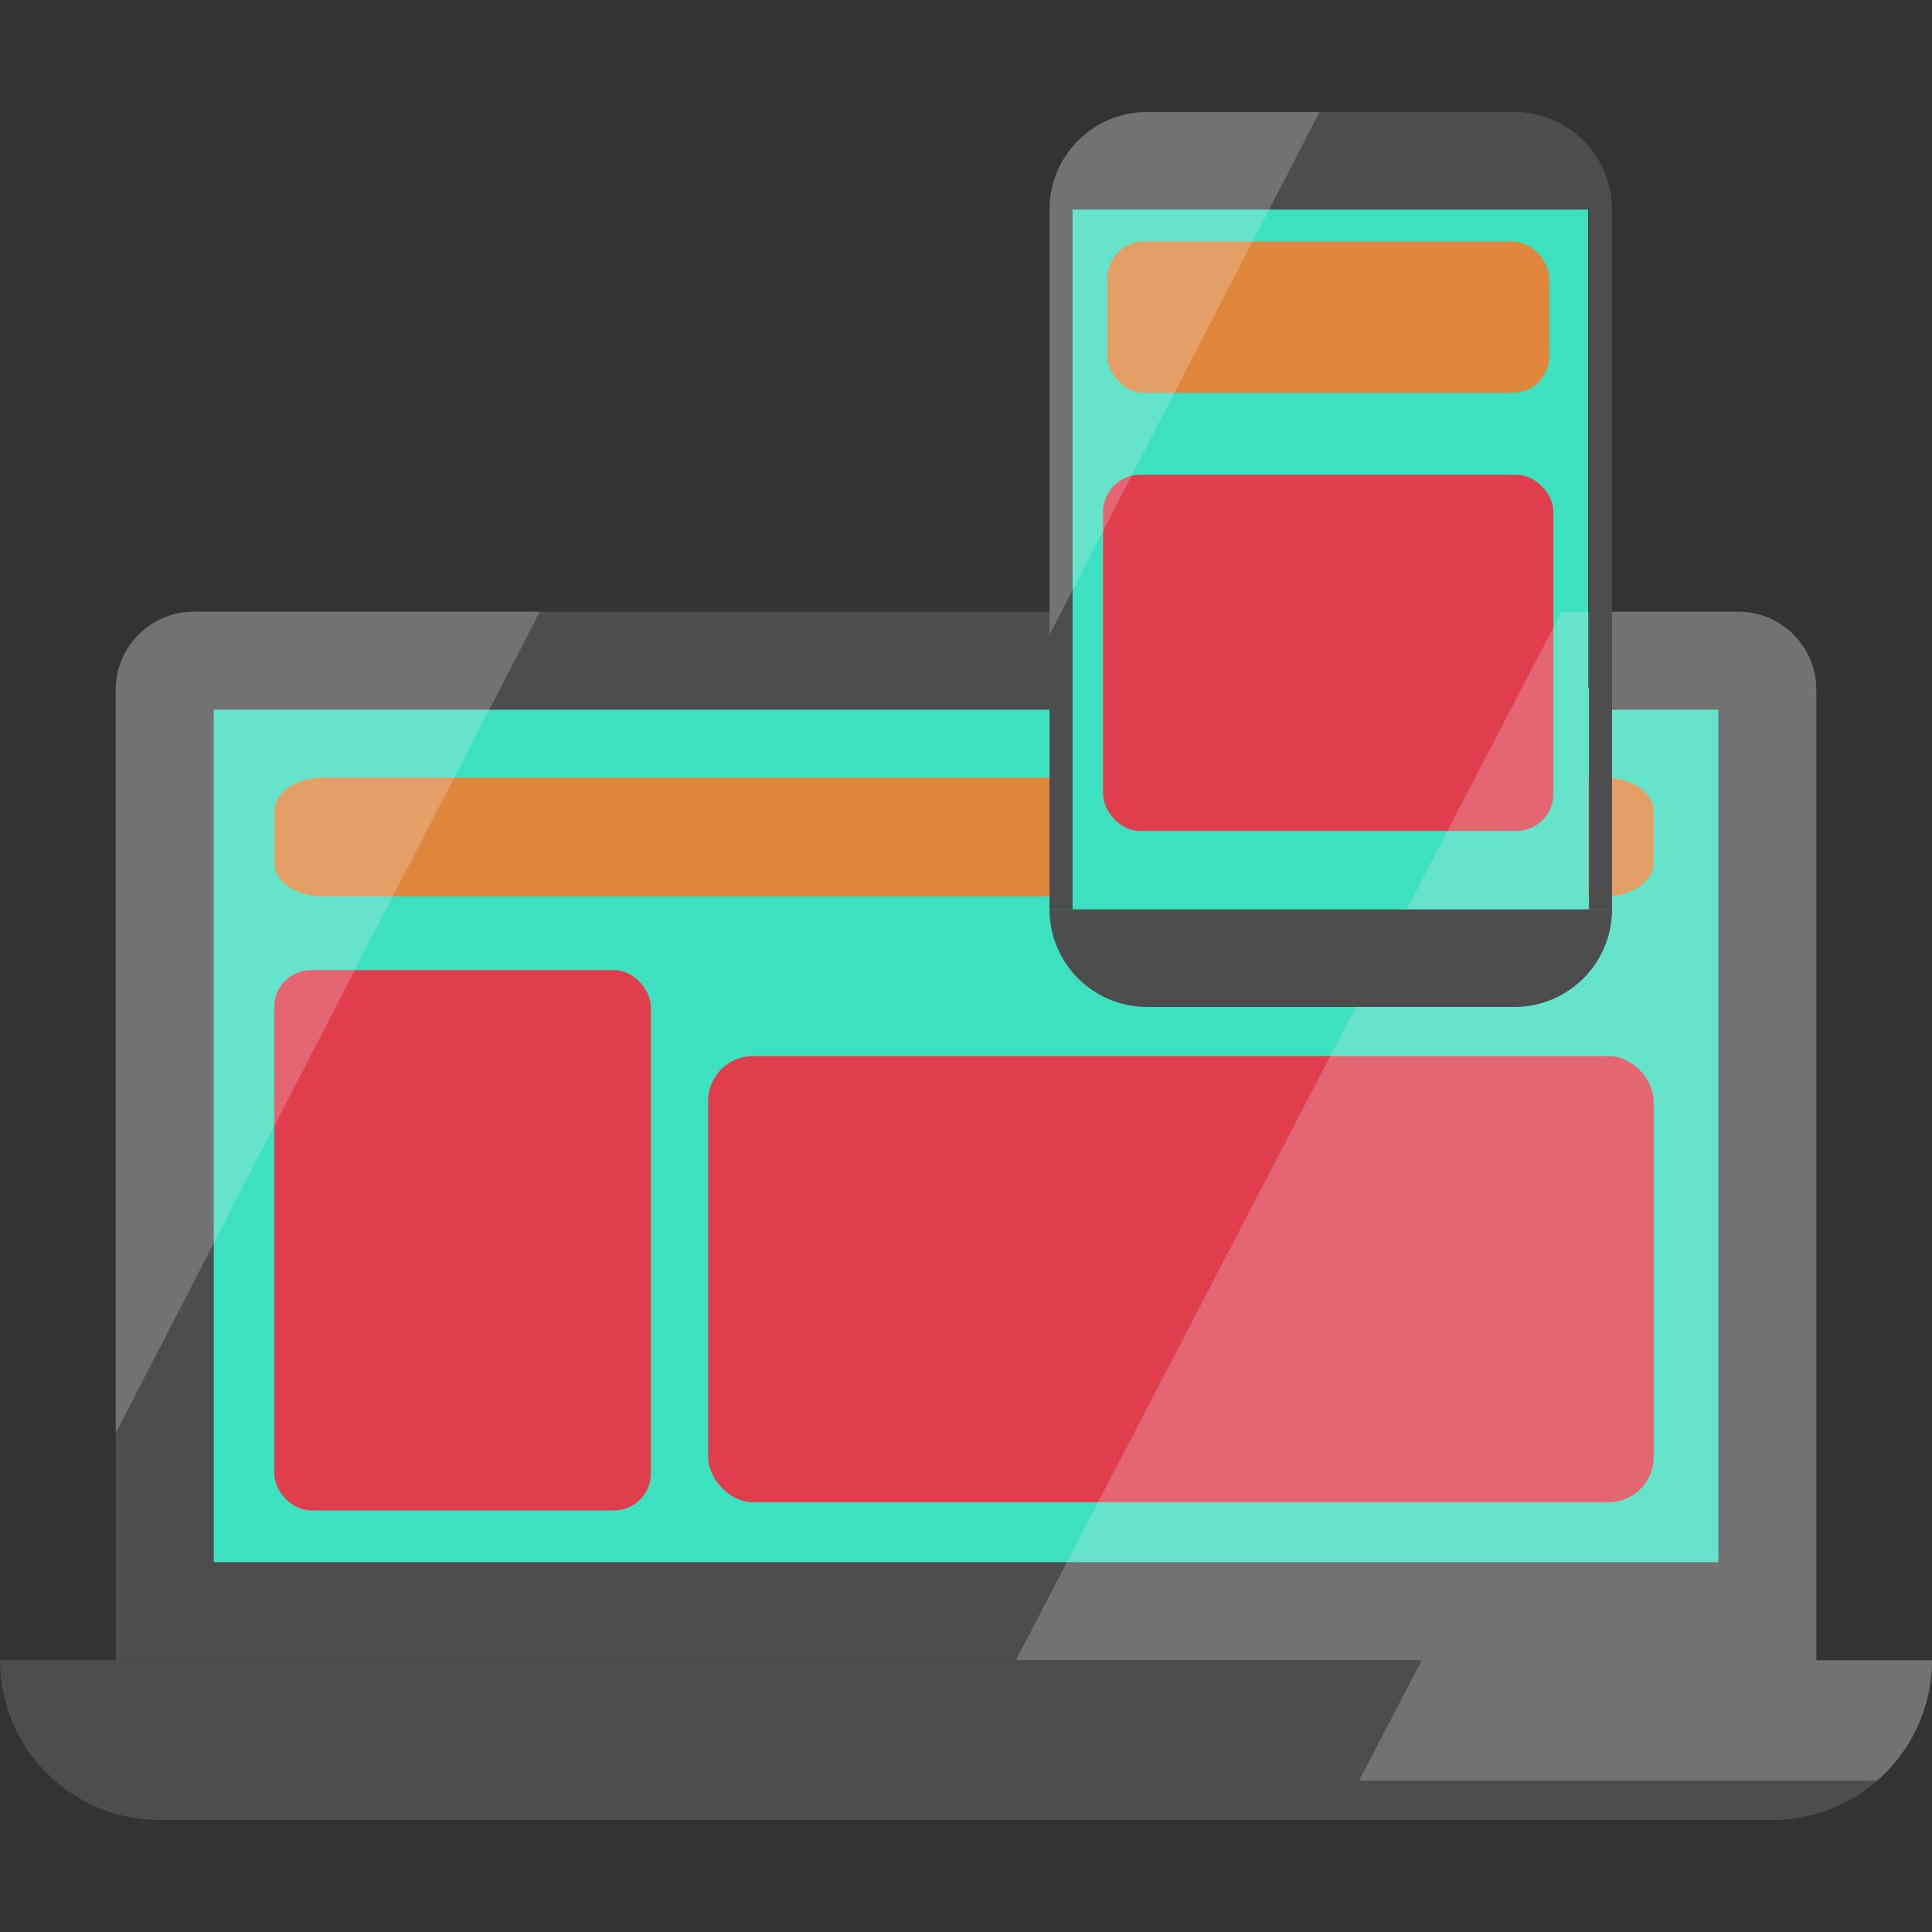 <?xml version="1.0" encoding="UTF-8" standalone="no"?>
<!-- Generator: Adobe Illustrator 19.0.0, SVG Export Plug-In . SVG Version: 6.00 Build 0)  -->

<svg
   xmlns:dc="http://purl.org/dc/elements/1.1/"
   xmlns:cc="http://creativecommons.org/ns#"
   xmlns:rdf="http://www.w3.org/1999/02/22-rdf-syntax-ns#"
   xmlns:svg="http://www.w3.org/2000/svg"
   xmlns="http://www.w3.org/2000/svg"
   xmlns:sodipodi="http://sodipodi.sourceforge.net/DTD/sodipodi-0.dtd"
   xmlns:inkscape="http://www.inkscape.org/namespaces/inkscape"
   version="1.1"
   id="Layer_1"
   x="0px"
   y="0px"
   viewBox="0 0 453.35 453.35"
   style="enable-background:new 0 0 453.35 453.35;"
   xml:space="preserve"
   inkscape:version="0.91 r13725"
   sodipodi:docname="webdesign.svg"><rect x="0" y="0" width="453.35" height="453.35" fill="#333333" stroke="none"/><defs
     id="defs5778" /><sodipodi:namedview
     pagecolor="#ffffff"
     bordercolor="#666666"
     borderopacity="1"
     objecttolerance="10"
     gridtolerance="10"
     guidetolerance="10"
     inkscape:pageopacity="0"
     inkscape:pageshadow="2"
     inkscape:window-width="1280"
     inkscape:window-height="798"
     id="namedview5776"
     showgrid="false"
     inkscape:zoom="1.0411382"
     inkscape:cx="226.675"
     inkscape:cy="265.0945"
     inkscape:window-x="0"
     inkscape:window-y="0"
     inkscape:window-maximized="1"
     inkscape:current-layer="Layer_1" /><path
     style="opacity:1;fill:#3de0bf;fill-opacity:1"
     d="m 55.708,161.362 342.894,0 c 4.789,0 8.644,3.855 8.644,8.644 l 0,192.097 c 0,4.789 -3.855,8.644 -8.644,8.644 l -342.894,0 c -4.789,0 -8.644,-3.855 -8.644,-8.644 l 0,-192.097 c 0,-4.789 3.855,-8.644 8.644,-8.644 z"
     id="rect6360" /><path
     style="opacity:1;fill:#e0863d;fill-opacity:1"
     d="m 75.692,182.493 301.006,0 c 6.282,0 11.339,3.504 11.339,7.856 l 0,12.141 c 0,4.352 -5.057,7.856 -11.339,7.856 l -301.006,0 c -6.282,0 -11.339,-3.504 -11.339,-7.856 l 0,-12.141 c 0,-4.352 5.057,-7.856 11.339,-7.856 z"
     id="rect6396"
     inkscape:connector-curvature="0" /><path
     style="opacity:1;fill:#3de0bf;fill-opacity:1"
     d="m 259.332,39.38 104.693,0 c 4.789,0 8.644,4.162 8.644,9.332 l 0,163.829 c 0,5.17 -3.855,9.332 -8.644,9.332 l -104.693,0 c -4.789,0 -8.644,-4.162 -8.644,-9.332 l 0,-163.829 c 0,-5.17 3.855,-9.332 8.644,-9.332 z"
     id="rect6393"
     inkscape:connector-curvature="0" /><rect
     style="opacity:1;fill:#e03d4d;fill-opacity:1"
     id="rect6347"
     width="221.873"
     height="104.693"
     x="166.164"
     y="247.806"
     ry="10.565" /><rect
     style="opacity:1;fill:#e03d4d;fill-opacity:1"
     id="rect6345"
     width="88.365"
     height="126.784"
     x="64.353"
     y="227.636"
     ry="8.644" /><rect
     style="opacity:1;fill:#e03d4d;fill-opacity:1"
     id="rect6429"
     width="105.654"
     height="83.562"
     x="258.851"
     y="111.417"
     ry="8.644" /><rect
     style="opacity:1;fill:#e0863d;fill-opacity:1"
     id="rect6431"
     width="103.733"
     height="35.538"
     x="259.812"
     y="56.669"
     ry="8.644" /><g
     id="g5698"><path
       style="fill:#4d4d4d;fill-opacity:1"
       d="M426.2,161.825v227.74H27.16v-227.74c0-10.1,8.18-18.28,18.28-18.28h200.83v23H50.16v200.02h36.11   h99.37h178.68h38.88v-200.02h-24.93v-23h29.65C418.01,143.545,426.2,151.725,426.2,161.825z"
       id="path5700" /><path
       style="fill:#4d4d4d;fill-opacity:1"
       d="M426.2,389.565h27.15c0,20.71-16.79,37.5-37.5,37.5H37.5c-10.36,0-19.73-4.2-26.52-10.98   C4.2,409.295,0,399.925,0,389.565h27.16H426.2z"
       id="path5702" /><g
       id="g5716"><path
         style="opacity:0.23;fill:#F2F2F2;enable-background:new    ;"
         d="M426.2,161.825v227.74H238.38l11.97-23l104.09-200.02    l11.97-23h41.51C418.02,143.545,426.2,151.725,426.2,161.825z"
         id="path5718" /><path
         style="opacity:0.23;fill:#F2F2F2;enable-background:new    ;"
         d="M126.68,143.545l-99.52,192.72v-174.44    c0-10.1,8.19-18.28,18.28-18.28L126.68,143.545L126.68,143.545z"
         id="path5720" /></g><g
       id="g5722"><path
         style="opacity:0.23;fill:#F2F2F2;enable-background:new    ;"
         d="M453.35,389.565c0,11.27-4.98,21.39-12.85,28.26H318.92    l14.7-28.26H453.35z"
         id="path5724" /></g><path
       style="fill:#4D4D4D;"
       d="M378.27,213.395c0,12.64-10.25,22.89-22.89,22.89h-86.22c-12.64,0-22.89-10.25-22.89-22.89H378.27z"
       id="path5728" /><path
       style="fill:#4D4D4D;"
       d="M378.27,49.175h-132c0-12.64,10.25-22.89,22.89-22.89h86.22   C368.02,26.285,378.27,36.535,378.27,49.175z"
       id="path5730" /><rect
       x="246.27"
       y="49.175"
       style="fill:#4D4D4D;"
       width="5.41"
       height="164.22"
       id="rect5736" /><rect
       x="372.86"
       y="49.175"
       style="fill:#4D4D4D;"
       width="5.41"
       height="164.22"
       id="rect5738" /><g
       id="g5740"><path
         style="opacity:0.23;fill:#F2F2F2;enable-background:new    ;"
         d="M309.61,26.285l-11.82,22.89l-46.11,89.3l-5.41,10.47    v-99.77c0-12.64,10.25-22.89,22.89-22.89L309.61,26.285L309.61,26.285z"
         id="path5744" /></g></g><g
     id="g5746" /><g
     id="g5748" /><g
     id="g5750" /><g
     id="g5752" /><g
     id="g5754" /><g
     id="g5756" /><g
     id="g5758" /><g
     id="g5760" /><g
     id="g5762" /><g
     id="g5764" /><g
     id="g5766" /><g
     id="g5768" /><g
     id="g5770" /><g
     id="g5772" /><g
     id="g5774" /></svg>